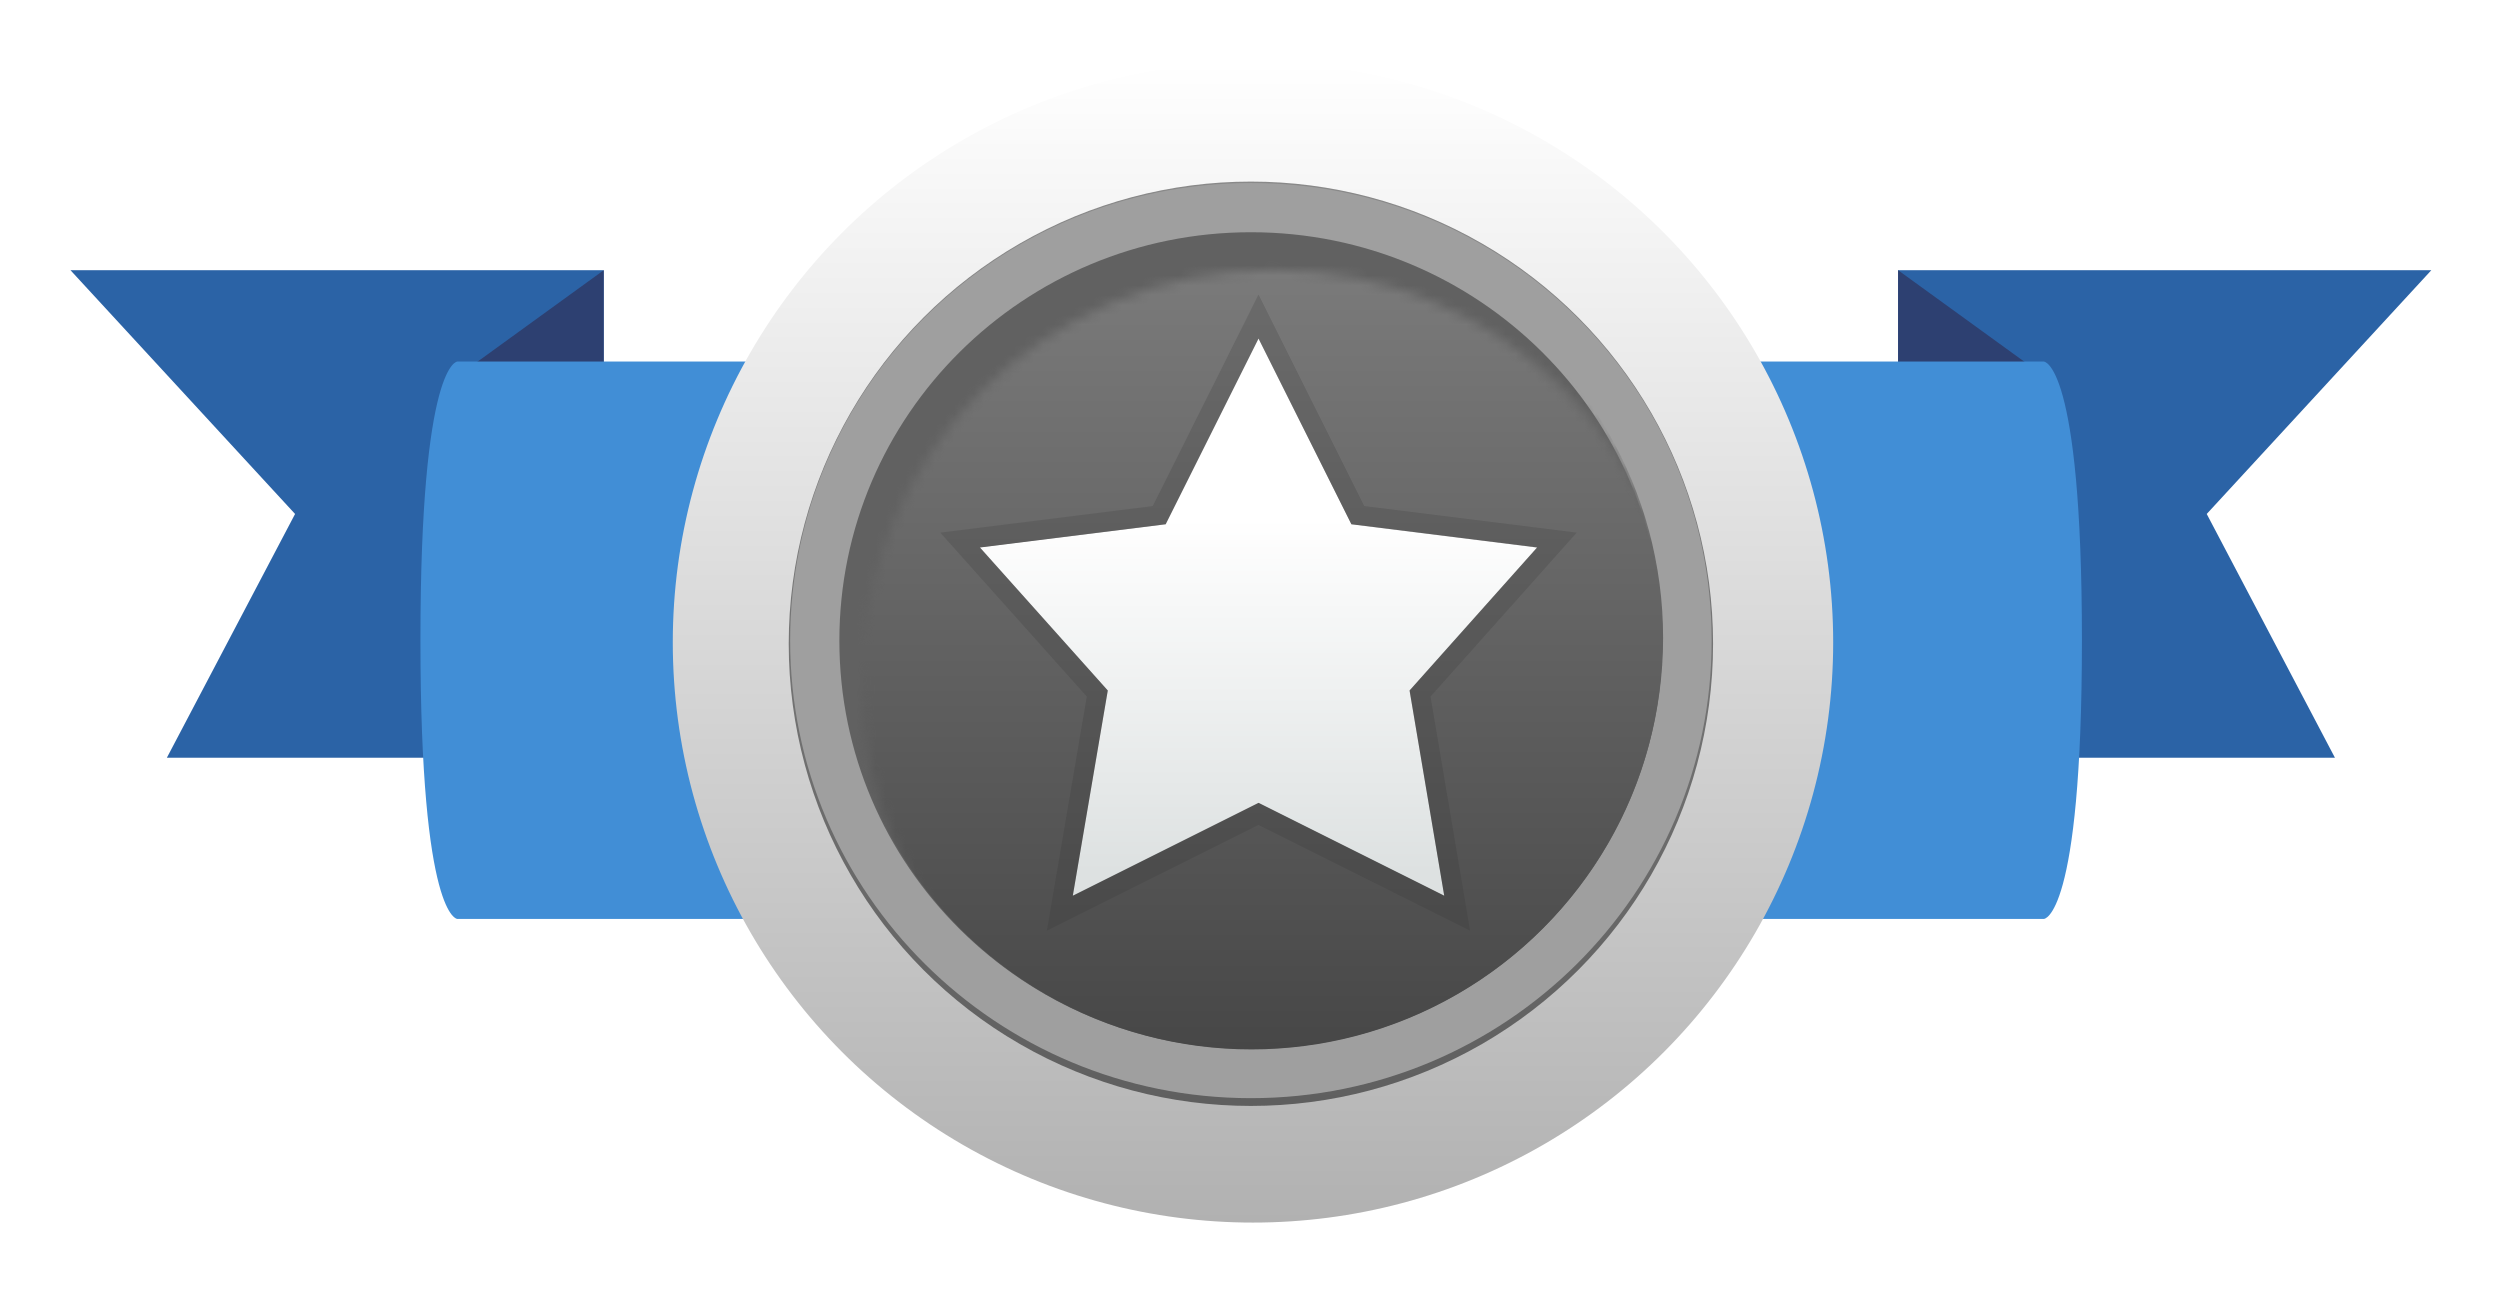 <svg width="254" height="131" viewBox="0 0 254 131" fill="none" xmlns="http://www.w3.org/2000/svg">
<g id="Award 5" filter="url(#filter0_d_9_10)">
<g id="Group 1">
<path id="Rectangle 36" d="M55.853 21.97L55.853 71.5L11.47 71.5L24.495 46.735L1.677 21.97L55.853 21.97Z" fill="#2B63A6"/>
<path id="Rectangle 37" d="M187.362 21.97L187.362 71.5L231.745 71.5L218.72 46.735L241.538 21.97L187.362 21.97Z" fill="#2B63A6"/>
<path id="Rectangle 34" d="M42.988 31.292L55.853 21.97V83.078H42.988V31.292Z" fill="#2D4071"/>
<path id="Rectangle 38" d="M200.227 31.292L187.362 21.97V83.078H200.227V31.292Z" fill="#2D4071"/>
<path id="Rectangle 25" d="M70.993 31.25L70.993 87.882L40.985 87.882C40.985 87.882 37.232 87.882 37.232 59.566C37.232 31.25 40.985 31.25 40.985 31.25L70.993 31.25Z" fill="#418ED6"/>
<path id="Rectangle 26" d="M171.189 31.25L171.189 87.882L202.165 87.882C202.165 87.882 206.039 87.882 206.039 59.566C206.039 31.25 202.165 31.25 202.165 31.25L171.189 31.25Z" fill="#418ED6"/>
</g>
<circle id="Ellipse 1" cx="121.819" cy="59.782" r="58.948" fill="url(#paint0_linear_9_10)"/>
<circle id="Ellipse 2" cx="121.607" cy="59.922" r="46.957" fill="url(#paint1_linear_9_10)"/>
<g id="Mask Group">
<mask id="mask0_9_10" style="mask-type:alpha" maskUnits="userSpaceOnUse" x="83" y="23" width="82" height="82">
<circle id="Ellipse 4" cx="123.708" cy="64.018" r="40.321" fill="#7D7D7D"/>
</mask>
<g mask="url(#mask0_9_10)">
<circle id="Ellipse 3" cx="121.561" cy="59.724" r="40.321" fill="#9CA1A3"/>
</g>
</g>
<path id="Ellipse 3_2" d="M121.607 103.589C146.061 103.589 165.918 83.913 165.918 59.6C165.918 35.287 146.061 15.611 121.607 15.611C97.153 15.611 77.296 35.287 77.296 59.6C77.296 83.913 97.153 103.589 121.607 103.589Z" fill="#616161" stroke="#9F9F9F" stroke-width="5"/>
<g id="Mask Group_2">
<mask id="mask1_9_10" style="mask-type:alpha" maskUnits="userSpaceOnUse" x="82" y="21" width="84" height="85">
<circle id="Ellipse 4_2" cx="123.888" cy="63.765" r="41.827" fill="#C28B37"/>
</mask>
<g mask="url(#mask1_9_10)">
<circle id="Ellipse 3_3" cx="121.66" cy="59.31" r="41.827" fill="url(#paint2_linear_9_10)"/>
</g>
</g>
<g id="Vector">
<path d="M122.382 28.915L131.816 47.783L150.684 50.142L137.728 64.67L141.25 85.52L122.382 76.086L103.513 85.52L107.067 64.67L94.079 50.142L112.947 47.783L122.382 28.915Z" fill="url(#paint3_linear_9_10)"/>
<path d="M123.276 28.468L122.382 26.679L121.487 28.468L112.292 46.857L93.955 49.149L92.062 49.386L93.333 50.808L106 64.978L102.527 85.352L102.196 87.297L103.96 86.414L122.382 77.204L140.803 86.414L142.564 87.295L142.236 85.353L138.794 64.978L151.431 50.807L152.698 49.386L150.808 49.149L132.471 46.857L123.276 28.468Z" stroke="#353535" stroke-opacity="0.2" stroke-width="2"/>
</g>
</g>
<defs>
<filter id="filter0_d_9_10" x="0.894" y="0.051" width="252.396" height="130.431" filterUnits="userSpaceOnUse" color-interpolation-filters="sRGB">
<feFlood flood-opacity="0" result="BackgroundImageFix"/>
<feColorMatrix in="SourceAlpha" type="matrix" values="0 0 0 0 0 0 0 0 0 0 0 0 0 0 0 0 0 0 127 0" result="hardAlpha"/>
<feOffset dx="5.484" dy="5.484"/>
<feGaussianBlur stdDeviation="3.134"/>
<feComposite in2="hardAlpha" operator="out"/>
<feColorMatrix type="matrix" values="0 0 0 0 0 0 0 0 0 0 0 0 0 0 0 0 0 0 0.3 0"/>
<feBlend mode="normal" in2="BackgroundImageFix" result="effect1_dropShadow_9_10"/>
<feBlend mode="normal" in="SourceGraphic" in2="effect1_dropShadow_9_10" result="shape"/>
</filter>
<linearGradient id="paint0_linear_9_10" x1="121.819" y1="0.834" x2="121.819" y2="118.729" gradientUnits="userSpaceOnUse">
<stop stop-color="white"/>
<stop offset="1" stop-color="#B1B1B1"/>
</linearGradient>
<linearGradient id="paint1_linear_9_10" x1="121.607" y1="12.965" x2="121.607" y2="106.878" gradientUnits="userSpaceOnUse">
<stop stop-color="#898989"/>
<stop offset="1" stop-color="#5F5F5F"/>
</linearGradient>
<linearGradient id="paint2_linear_9_10" x1="121.66" y1="17.484" x2="121.66" y2="101.137" gradientUnits="userSpaceOnUse">
<stop stop-color="#7D7D7D"/>
<stop offset="1" stop-color="#474747"/>
</linearGradient>
<linearGradient id="paint3_linear_9_10" x1="122.382" y1="47.104" x2="122.382" y2="83.111" gradientUnits="userSpaceOnUse">
<stop stop-color="white"/>
<stop offset="1" stop-color="#DDE1E1"/>
</linearGradient>
</defs>
</svg>
